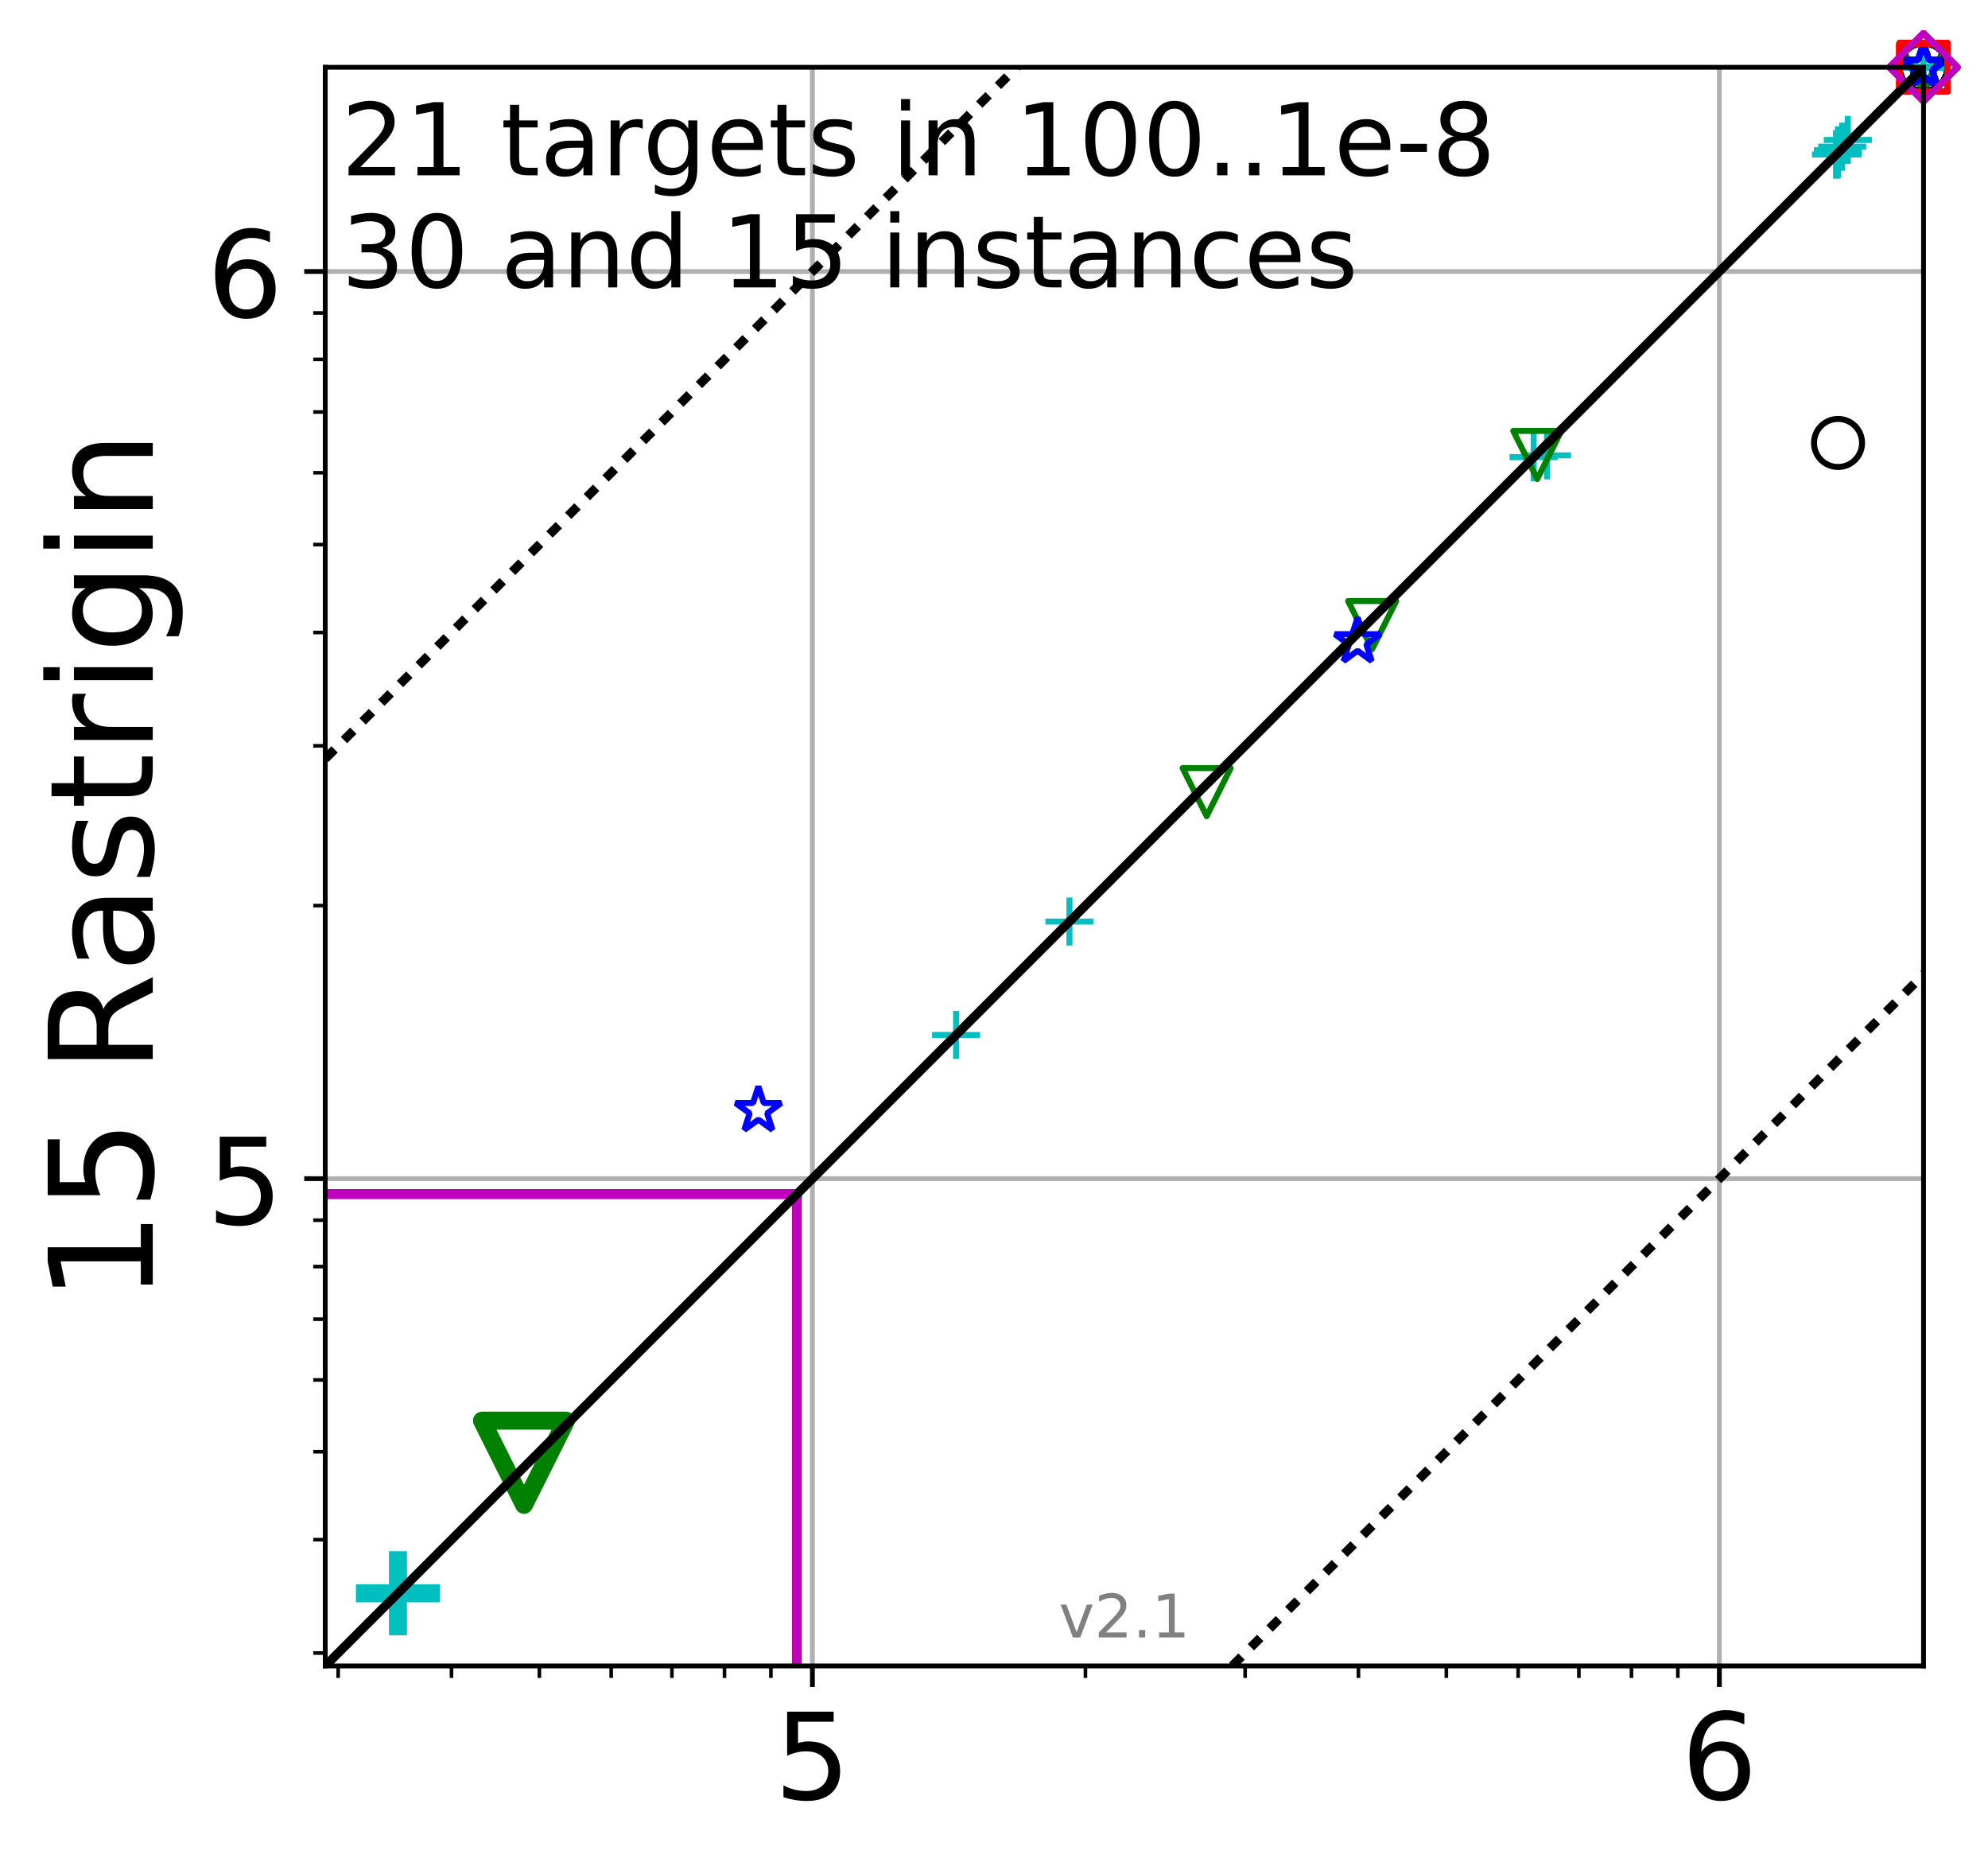 <?xml version="1.0" encoding="utf-8" standalone="no"?>
<!DOCTYPE svg PUBLIC "-//W3C//DTD SVG 1.1//EN"
  "http://www.w3.org/Graphics/SVG/1.1/DTD/svg11.dtd">
<!-- Created with matplotlib (http://matplotlib.org/) -->
<svg height="310pt" version="1.1" viewBox="0 0 331 310" width="331pt" xmlns="http://www.w3.org/2000/svg" xmlns:xlink="http://www.w3.org/1999/xlink">
 <defs>
  <style type="text/css">
*{stroke-linecap:butt;stroke-linejoin:round;}
  </style>
 </defs>
 <g id="figure_1">
  <g id="patch_1">
   <path d="M 0 310.868 
L 331.464 310.868 
L 331.464 0 
L 0 0 
z
" style="fill:#ffffff;"/>
  </g>
  <g id="axes_1">
   <g id="patch_2">
    <path d="M 54.153 277.312 
L 320.264 277.312 
L 320.264 11.2 
L 54.153 11.2 
z
" style="fill:#ffffff;"/>
   </g>
   <g id="line2d_1">
    <path clip-path="url(#p137fda755b)" d="M 132.747 277.312 
L 132.747 198.77 
" style="fill:none;stroke:#00bfbf;stroke-linecap:square;stroke-width:1.5;"/>
   </g>
   <g id="line2d_2">
    <path clip-path="url(#p137fda755b)" d="M 54.153 198.77 
L 132.747 198.77 
" style="fill:none;stroke:#00bfbf;stroke-linecap:square;stroke-width:1.5;"/>
   </g>
   <g id="line2d_3">
    <path clip-path="url(#p137fda755b)" d="M 132.701 277.312 
L 132.701 198.767 
" style="fill:none;stroke:#008000;stroke-linecap:square;stroke-width:1.5;"/>
   </g>
   <g id="line2d_4">
    <path clip-path="url(#p137fda755b)" d="M 54.153 198.767 
L 132.701 198.767 
" style="fill:none;stroke:#008000;stroke-linecap:square;stroke-width:1.5;"/>
   </g>
   <g id="line2d_5">
    <path clip-path="url(#p137fda755b)" d="M 132.727 277.312 
L 132.727 198.812 
" style="fill:none;stroke:#0000ff;stroke-linecap:square;stroke-width:1.5;"/>
   </g>
   <g id="line2d_6">
    <path clip-path="url(#p137fda755b)" d="M 54.153 198.812 
L 132.727 198.812 
" style="fill:none;stroke:#0000ff;stroke-linecap:square;stroke-width:1.5;"/>
   </g>
   <g id="line2d_7">
    <path clip-path="url(#p137fda755b)" d="M 132.673 277.312 
L 132.673 198.799 
" style="fill:none;stroke:#000000;stroke-linecap:square;stroke-width:1.5;"/>
   </g>
   <g id="line2d_8">
    <path clip-path="url(#p137fda755b)" d="M 54.153 198.799 
L 132.673 198.799 
" style="fill:none;stroke:#000000;stroke-linecap:square;stroke-width:1.5;"/>
   </g>
   <g id="line2d_9">
    <path clip-path="url(#p137fda755b)" d="M 132.689 277.312 
L 132.689 198.686 
" style="fill:none;stroke:#ff0000;stroke-linecap:square;stroke-width:1.5;"/>
   </g>
   <g id="line2d_10">
    <path clip-path="url(#p137fda755b)" d="M 54.153 198.686 
L 132.689 198.686 
" style="fill:none;stroke:#ff0000;stroke-linecap:square;stroke-width:1.5;"/>
   </g>
   <g id="line2d_11">
    <path clip-path="url(#p137fda755b)" d="M 132.686 277.312 
L 132.686 198.787 
" style="fill:none;stroke:#bf00bf;stroke-linecap:square;stroke-width:1.5;"/>
   </g>
   <g id="line2d_12">
    <path clip-path="url(#p137fda755b)" d="M 54.153 198.787 
L 132.686 198.787 
" style="fill:none;stroke:#bf00bf;stroke-linecap:square;stroke-width:1.5;"/>
   </g>
   <g id="matplotlib.axis_1">
    <g id="xtick_1">
     <g id="line2d_13">
      <path clip-path="url(#p137fda755b)" d="M 135.264 277.312 
L 135.264 11.2 
" style="fill:none;stroke:#b0b0b0;stroke-linecap:square;stroke-width:0.8;"/>
     </g>
     <g id="line2d_14">
      <defs>
       <path d="M 0 0 
L 0 3.5 
" id="m5a3d2e5e53" style="stroke:#000000;stroke-width:0.8;"/>
      </defs>
      <g>
       <use style="stroke:#000000;stroke-width:0.8;" x="135.264" xlink:href="#m5a3d2e5e53" y="277.312"/>
      </g>
     </g>
     <g id="text_1">
      <!-- 5 -->
      <defs>
       <path d="M 10.797 72.906 
L 49.516 72.906 
L 49.516 64.594 
L 19.828 64.594 
L 19.828 46.734 
Q 21.969 47.469 24.109 47.828 
Q 26.266 48.188 28.422 48.188 
Q 40.625 48.188 47.75 41.5 
Q 54.891 34.812 54.891 23.391 
Q 54.891 11.625 47.562 5.094 
Q 40.234 -1.422 26.906 -1.422 
Q 22.312 -1.422 17.547 -0.641 
Q 12.797 0.141 7.719 1.703 
L 7.719 11.625 
Q 12.109 9.234 16.797 8.062 
Q 21.484 6.891 26.703 6.891 
Q 35.156 6.891 40.078 11.328 
Q 45.016 15.766 45.016 23.391 
Q 45.016 31 40.078 35.438 
Q 35.156 39.891 26.703 39.891 
Q 22.75 39.891 18.812 39.016 
Q 14.891 38.141 10.797 36.281 
z
" id="DejaVuSans-35"/>
      </defs>
      <g transform="translate(128.902 299.509)scale(0.2 -0.2)">
       <use xlink:href="#DejaVuSans-35"/>
      </g>
     </g>
    </g>
    <g id="xtick_2">
     <g id="line2d_15">
      <path clip-path="url(#p137fda755b)" d="M 286.272 277.312 
L 286.272 11.2 
" style="fill:none;stroke:#b0b0b0;stroke-linecap:square;stroke-width:0.8;"/>
     </g>
     <g id="line2d_16">
      <g>
       <use style="stroke:#000000;stroke-width:0.8;" x="286.272" xlink:href="#m5a3d2e5e53" y="277.312"/>
      </g>
     </g>
     <g id="text_2">
      <!-- 6 -->
      <defs>
       <path d="M 33.016 40.375 
Q 26.375 40.375 22.484 35.828 
Q 18.609 31.297 18.609 23.391 
Q 18.609 15.531 22.484 10.953 
Q 26.375 6.391 33.016 6.391 
Q 39.656 6.391 43.531 10.953 
Q 47.406 15.531 47.406 23.391 
Q 47.406 31.297 43.531 35.828 
Q 39.656 40.375 33.016 40.375 
M 52.594 71.297 
L 52.594 62.312 
Q 48.875 64.062 45.094 64.984 
Q 41.312 65.922 37.594 65.922 
Q 27.828 65.922 22.672 59.328 
Q 17.531 52.734 16.797 39.406 
Q 19.672 43.656 24.016 45.922 
Q 28.375 48.188 33.594 48.188 
Q 44.578 48.188 50.953 41.516 
Q 57.328 34.859 57.328 23.391 
Q 57.328 12.156 50.688 5.359 
Q 44.047 -1.422 33.016 -1.422 
Q 20.359 -1.422 13.672 8.266 
Q 6.984 17.969 6.984 36.375 
Q 6.984 53.656 15.188 63.938 
Q 23.391 74.219 37.203 74.219 
Q 40.922 74.219 44.703 73.484 
Q 48.484 72.75 52.594 71.297 
" id="DejaVuSans-36"/>
      </defs>
      <g transform="translate(279.909 299.509)scale(0.2 -0.2)">
       <use xlink:href="#DejaVuSans-36"/>
      </g>
     </g>
    </g>
    <g id="xtick_3">
     <g id="line2d_17">
      <defs>
       <path d="M 0 0 
L 0 2 
" id="mae4882e56f" style="stroke:#000000;stroke-width:0.6;"/>
      </defs>
      <g>
       <use style="stroke:#000000;stroke-width:0.6;" x="56.306" xlink:href="#mae4882e56f" y="277.312"/>
      </g>
     </g>
    </g>
    <g id="xtick_4">
     <g id="line2d_18">
      <g>
       <use style="stroke:#000000;stroke-width:0.6;" x="75.173" xlink:href="#mae4882e56f" y="277.312"/>
      </g>
     </g>
    </g>
    <g id="xtick_5">
     <g id="line2d_19">
      <g>
       <use style="stroke:#000000;stroke-width:0.6;" x="89.807" xlink:href="#mae4882e56f" y="277.312"/>
      </g>
     </g>
    </g>
    <g id="xtick_6">
     <g id="line2d_20">
      <g>
       <use style="stroke:#000000;stroke-width:0.6;" x="101.764" xlink:href="#mae4882e56f" y="277.312"/>
      </g>
     </g>
    </g>
    <g id="xtick_7">
     <g id="line2d_21">
      <g>
       <use style="stroke:#000000;stroke-width:0.6;" x="111.873" xlink:href="#mae4882e56f" y="277.312"/>
      </g>
     </g>
    </g>
    <g id="xtick_8">
     <g id="line2d_22">
      <g>
       <use style="stroke:#000000;stroke-width:0.6;" x="120.63" xlink:href="#mae4882e56f" y="277.312"/>
      </g>
     </g>
    </g>
    <g id="xtick_9">
     <g id="line2d_23">
      <g>
       <use style="stroke:#000000;stroke-width:0.6;" x="128.355" xlink:href="#mae4882e56f" y="277.312"/>
      </g>
     </g>
    </g>
    <g id="xtick_10">
     <g id="line2d_24">
      <g>
       <use style="stroke:#000000;stroke-width:0.6;" x="180.722" xlink:href="#mae4882e56f" y="277.312"/>
      </g>
     </g>
    </g>
    <g id="xtick_11">
     <g id="line2d_25">
      <g>
       <use style="stroke:#000000;stroke-width:0.6;" x="207.313" xlink:href="#mae4882e56f" y="277.312"/>
      </g>
     </g>
    </g>
    <g id="xtick_12">
     <g id="line2d_26">
      <g>
       <use style="stroke:#000000;stroke-width:0.6;" x="226.18" xlink:href="#mae4882e56f" y="277.312"/>
      </g>
     </g>
    </g>
    <g id="xtick_13">
     <g id="line2d_27">
      <g>
       <use style="stroke:#000000;stroke-width:0.6;" x="240.814" xlink:href="#mae4882e56f" y="277.312"/>
      </g>
     </g>
    </g>
    <g id="xtick_14">
     <g id="line2d_28">
      <g>
       <use style="stroke:#000000;stroke-width:0.6;" x="252.771" xlink:href="#mae4882e56f" y="277.312"/>
      </g>
     </g>
    </g>
    <g id="xtick_15">
     <g id="line2d_29">
      <g>
       <use style="stroke:#000000;stroke-width:0.6;" x="262.88" xlink:href="#mae4882e56f" y="277.312"/>
      </g>
     </g>
    </g>
    <g id="xtick_16">
     <g id="line2d_30">
      <g>
       <use style="stroke:#000000;stroke-width:0.6;" x="271.638" xlink:href="#mae4882e56f" y="277.312"/>
      </g>
     </g>
    </g>
    <g id="xtick_17">
     <g id="line2d_31">
      <g>
       <use style="stroke:#000000;stroke-width:0.6;" x="279.362" xlink:href="#mae4882e56f" y="277.312"/>
      </g>
     </g>
    </g>
   </g>
   <g id="matplotlib.axis_2">
    <g id="ytick_1">
     <g id="line2d_32">
      <path clip-path="url(#p137fda755b)" d="M 54.153 196.2 
L 320.264 196.2 
" style="fill:none;stroke:#b0b0b0;stroke-linecap:square;stroke-width:0.8;"/>
     </g>
     <g id="line2d_33">
      <defs>
       <path d="M 0 0 
L -3.5 0 
" id="mec4197d627" style="stroke:#000000;stroke-width:0.8;"/>
      </defs>
      <g>
       <use style="stroke:#000000;stroke-width:0.8;" x="54.153" xlink:href="#mec4197d627" y="196.2"/>
      </g>
     </g>
     <g id="text_3">
      <!-- 5 -->
      <g transform="translate(34.428 203.799)scale(0.2 -0.2)">
       <use xlink:href="#DejaVuSans-35"/>
      </g>
     </g>
    </g>
    <g id="ytick_2">
     <g id="line2d_34">
      <path clip-path="url(#p137fda755b)" d="M 54.153 45.193 
L 320.264 45.193 
" style="fill:none;stroke:#b0b0b0;stroke-linecap:square;stroke-width:0.8;"/>
     </g>
     <g id="line2d_35">
      <g>
       <use style="stroke:#000000;stroke-width:0.8;" x="54.153" xlink:href="#mec4197d627" y="45.193"/>
      </g>
     </g>
     <g id="text_4">
      <!-- 6 -->
      <g transform="translate(34.428 52.791)scale(0.2 -0.2)">
       <use xlink:href="#DejaVuSans-36"/>
      </g>
     </g>
    </g>
    <g id="ytick_3">
     <g id="line2d_36">
      <defs>
       <path d="M 0 0 
L -2 0 
" id="me77cae0387" style="stroke:#000000;stroke-width:0.6;"/>
      </defs>
      <g>
       <use style="stroke:#000000;stroke-width:0.6;" x="54.153" xlink:href="#me77cae0387" y="275.159"/>
      </g>
     </g>
    </g>
    <g id="ytick_4">
     <g id="line2d_37">
      <g>
       <use style="stroke:#000000;stroke-width:0.6;" x="54.153" xlink:href="#me77cae0387" y="256.292"/>
      </g>
     </g>
    </g>
    <g id="ytick_5">
     <g id="line2d_38">
      <g>
       <use style="stroke:#000000;stroke-width:0.6;" x="54.153" xlink:href="#me77cae0387" y="241.658"/>
      </g>
     </g>
    </g>
    <g id="ytick_6">
     <g id="line2d_39">
      <g>
       <use style="stroke:#000000;stroke-width:0.6;" x="54.153" xlink:href="#me77cae0387" y="229.701"/>
      </g>
     </g>
    </g>
    <g id="ytick_7">
     <g id="line2d_40">
      <g>
       <use style="stroke:#000000;stroke-width:0.6;" x="54.153" xlink:href="#me77cae0387" y="219.591"/>
      </g>
     </g>
    </g>
    <g id="ytick_8">
     <g id="line2d_41">
      <g>
       <use style="stroke:#000000;stroke-width:0.6;" x="54.153" xlink:href="#me77cae0387" y="210.834"/>
      </g>
     </g>
    </g>
    <g id="ytick_9">
     <g id="line2d_42">
      <g>
       <use style="stroke:#000000;stroke-width:0.6;" x="54.153" xlink:href="#me77cae0387" y="203.11"/>
      </g>
     </g>
    </g>
    <g id="ytick_10">
     <g id="line2d_43">
      <g>
       <use style="stroke:#000000;stroke-width:0.6;" x="54.153" xlink:href="#me77cae0387" y="150.742"/>
      </g>
     </g>
    </g>
    <g id="ytick_11">
     <g id="line2d_44">
      <g>
       <use style="stroke:#000000;stroke-width:0.6;" x="54.153" xlink:href="#me77cae0387" y="124.151"/>
      </g>
     </g>
    </g>
    <g id="ytick_12">
     <g id="line2d_45">
      <g>
       <use style="stroke:#000000;stroke-width:0.6;" x="54.153" xlink:href="#me77cae0387" y="105.285"/>
      </g>
     </g>
    </g>
    <g id="ytick_13">
     <g id="line2d_46">
      <g>
       <use style="stroke:#000000;stroke-width:0.6;" x="54.153" xlink:href="#me77cae0387" y="90.651"/>
      </g>
     </g>
    </g>
    <g id="ytick_14">
     <g id="line2d_47">
      <g>
       <use style="stroke:#000000;stroke-width:0.6;" x="54.153" xlink:href="#me77cae0387" y="78.694"/>
      </g>
     </g>
    </g>
    <g id="ytick_15">
     <g id="line2d_48">
      <g>
       <use style="stroke:#000000;stroke-width:0.6;" x="54.153" xlink:href="#me77cae0387" y="68.584"/>
      </g>
     </g>
    </g>
    <g id="ytick_16">
     <g id="line2d_49">
      <g>
       <use style="stroke:#000000;stroke-width:0.6;" x="54.153" xlink:href="#me77cae0387" y="59.827"/>
      </g>
     </g>
    </g>
    <g id="ytick_17">
     <g id="line2d_50">
      <g>
       <use style="stroke:#000000;stroke-width:0.6;" x="54.153" xlink:href="#me77cae0387" y="52.103"/>
      </g>
     </g>
    </g>
    <g id="text_5">
     <!-- 15 Rastrigin -->
     <defs>
      <path d="M 12.406 8.297 
L 28.516 8.297 
L 28.516 63.922 
L 10.984 60.406 
L 10.984 69.391 
L 28.422 72.906 
L 38.281 72.906 
L 38.281 8.297 
L 54.391 8.297 
L 54.391 0 
L 12.406 0 
z
" id="DejaVuSans-31"/>
      <path id="DejaVuSans-20"/>
      <path d="M 44.391 34.188 
Q 47.562 33.109 50.562 29.594 
Q 53.562 26.078 56.594 19.922 
L 66.609 0 
L 56 0 
L 46.688 18.703 
Q 43.062 26.031 39.672 28.422 
Q 36.281 30.812 30.422 30.812 
L 19.672 30.812 
L 19.672 0 
L 9.812 0 
L 9.812 72.906 
L 32.078 72.906 
Q 44.578 72.906 50.734 67.672 
Q 56.891 62.453 56.891 51.906 
Q 56.891 45.016 53.688 40.469 
Q 50.484 35.938 44.391 34.188 
M 19.672 64.797 
L 19.672 38.922 
L 32.078 38.922 
Q 39.203 38.922 42.844 42.219 
Q 46.484 45.516 46.484 51.906 
Q 46.484 58.297 42.844 61.547 
Q 39.203 64.797 32.078 64.797 
z
" id="DejaVuSans-52"/>
      <path d="M 34.281 27.484 
Q 23.391 27.484 19.188 25 
Q 14.984 22.516 14.984 16.5 
Q 14.984 11.719 18.141 8.906 
Q 21.297 6.109 26.703 6.109 
Q 34.188 6.109 38.703 11.406 
Q 43.219 16.703 43.219 25.484 
L 43.219 27.484 
z
M 52.203 31.203 
L 52.203 0 
L 43.219 0 
L 43.219 8.297 
Q 40.141 3.328 35.547 0.953 
Q 30.953 -1.422 24.312 -1.422 
Q 15.922 -1.422 10.953 3.297 
Q 6 8.016 6 15.922 
Q 6 25.141 12.172 29.828 
Q 18.359 34.516 30.609 34.516 
L 43.219 34.516 
L 43.219 35.406 
Q 43.219 41.609 39.141 45 
Q 35.062 48.391 27.688 48.391 
Q 23 48.391 18.547 47.266 
Q 14.109 46.141 10.016 43.891 
L 10.016 52.203 
Q 14.938 54.109 19.578 55.047 
Q 24.219 56 28.609 56 
Q 40.484 56 46.344 49.844 
Q 52.203 43.703 52.203 31.203 
" id="DejaVuSans-61"/>
      <path d="M 44.281 53.078 
L 44.281 44.578 
Q 40.484 46.531 36.375 47.5 
Q 32.281 48.484 27.875 48.484 
Q 21.188 48.484 17.844 46.438 
Q 14.5 44.391 14.5 40.281 
Q 14.5 37.156 16.891 35.375 
Q 19.281 33.594 26.516 31.984 
L 29.594 31.297 
Q 39.156 29.25 43.188 25.516 
Q 47.219 21.781 47.219 15.094 
Q 47.219 7.469 41.188 3.016 
Q 35.156 -1.422 24.609 -1.422 
Q 20.219 -1.422 15.453 -0.562 
Q 10.688 0.297 5.422 2 
L 5.422 11.281 
Q 10.406 8.688 15.234 7.391 
Q 20.062 6.109 24.812 6.109 
Q 31.156 6.109 34.562 8.281 
Q 37.984 10.453 37.984 14.406 
Q 37.984 18.062 35.516 20.016 
Q 33.062 21.969 24.703 23.781 
L 21.578 24.516 
Q 13.234 26.266 9.516 29.906 
Q 5.812 33.547 5.812 39.891 
Q 5.812 47.609 11.281 51.797 
Q 16.75 56 26.812 56 
Q 31.781 56 36.172 55.266 
Q 40.578 54.547 44.281 53.078 
" id="DejaVuSans-73"/>
      <path d="M 18.312 70.219 
L 18.312 54.688 
L 36.812 54.688 
L 36.812 47.703 
L 18.312 47.703 
L 18.312 18.016 
Q 18.312 11.328 20.141 9.422 
Q 21.969 7.516 27.594 7.516 
L 36.812 7.516 
L 36.812 0 
L 27.594 0 
Q 17.188 0 13.234 3.875 
Q 9.281 7.766 9.281 18.016 
L 9.281 47.703 
L 2.688 47.703 
L 2.688 54.688 
L 9.281 54.688 
L 9.281 70.219 
z
" id="DejaVuSans-74"/>
      <path d="M 41.109 46.297 
Q 39.594 47.172 37.812 47.578 
Q 36.031 48 33.891 48 
Q 26.266 48 22.188 43.047 
Q 18.109 38.094 18.109 28.812 
L 18.109 0 
L 9.078 0 
L 9.078 54.688 
L 18.109 54.688 
L 18.109 46.188 
Q 20.953 51.172 25.484 53.578 
Q 30.031 56 36.531 56 
Q 37.453 56 38.578 55.875 
Q 39.703 55.766 41.062 55.516 
z
" id="DejaVuSans-72"/>
      <path d="M 9.422 54.688 
L 18.406 54.688 
L 18.406 0 
L 9.422 0 
z
M 9.422 75.984 
L 18.406 75.984 
L 18.406 64.594 
L 9.422 64.594 
z
" id="DejaVuSans-69"/>
      <path d="M 45.406 27.984 
Q 45.406 37.75 41.375 43.109 
Q 37.359 48.484 30.078 48.484 
Q 22.859 48.484 18.828 43.109 
Q 14.797 37.75 14.797 27.984 
Q 14.797 18.266 18.828 12.891 
Q 22.859 7.516 30.078 7.516 
Q 37.359 7.516 41.375 12.891 
Q 45.406 18.266 45.406 27.984 
M 54.391 6.781 
Q 54.391 -7.172 48.188 -13.984 
Q 42 -20.797 29.203 -20.797 
Q 24.469 -20.797 20.266 -20.094 
Q 16.062 -19.391 12.109 -17.922 
L 12.109 -9.188 
Q 16.062 -11.328 19.922 -12.344 
Q 23.781 -13.375 27.781 -13.375 
Q 36.625 -13.375 41.016 -8.766 
Q 45.406 -4.156 45.406 5.172 
L 45.406 9.625 
Q 42.625 4.781 38.281 2.391 
Q 33.938 0 27.875 0 
Q 17.828 0 11.672 7.656 
Q 5.516 15.328 5.516 27.984 
Q 5.516 40.672 11.672 48.328 
Q 17.828 56 27.875 56 
Q 33.938 56 38.281 53.609 
Q 42.625 51.219 45.406 46.391 
L 45.406 54.688 
L 54.391 54.688 
z
" id="DejaVuSans-67"/>
      <path d="M 54.891 33.016 
L 54.891 0 
L 45.906 0 
L 45.906 32.719 
Q 45.906 40.484 42.875 44.328 
Q 39.844 48.188 33.797 48.188 
Q 26.516 48.188 22.312 43.547 
Q 18.109 38.922 18.109 30.906 
L 18.109 0 
L 9.078 0 
L 9.078 54.688 
L 18.109 54.688 
L 18.109 46.188 
Q 21.344 51.125 25.703 53.562 
Q 30.078 56 35.797 56 
Q 45.219 56 50.047 50.172 
Q 54.891 44.344 54.891 33.016 
" id="DejaVuSans-6e"/>
     </defs>
     <g transform="translate(25.436 216.807)rotate(-90)scale(0.24 -0.24)">
      <use xlink:href="#DejaVuSans-31"/>
      <use x="63.623" xlink:href="#DejaVuSans-35"/>
      <use x="127.246" xlink:href="#DejaVuSans-20"/>
      <use x="159.033" xlink:href="#DejaVuSans-52"/>
      <use x="228.484" xlink:href="#DejaVuSans-61"/>
      <use x="289.764" xlink:href="#DejaVuSans-73"/>
      <use x="341.863" xlink:href="#DejaVuSans-74"/>
      <use x="381.072" xlink:href="#DejaVuSans-72"/>
      <use x="422.186" xlink:href="#DejaVuSans-69"/>
      <use x="449.969" xlink:href="#DejaVuSans-67"/>
      <use x="513.445" xlink:href="#DejaVuSans-69"/>
      <use x="541.229" xlink:href="#DejaVuSans-6e"/>
     </g>
    </g>
   </g>
   <g id="line2d_51">
    <defs>
     <path d="M -7 0 
L 7 0 
M 0 7 
L 0 -7 
" id="m84728d3d8c" style="stroke:#00bfbf;stroke-width:3;"/>
    </defs>
    <g>
     <use style="fill:none;stroke:#00bfbf;stroke-width:3;" x="66.259" xlink:href="#m84728d3d8c" y="265.216"/>
    </g>
   </g>
   <g id="line2d_52">
    <defs>
     <path d="M -4 0 
L 4 0 
M 0 4 
L 0 -4 
" id="m43ccac958d" style="stroke:#00bfbf;"/>
    </defs>
    <g>
     <use style="fill:none;stroke:#00bfbf;" x="159.186" xlink:href="#m43ccac958d" y="172.272"/>
     <use style="fill:none;stroke:#00bfbf;" x="178.058" xlink:href="#m43ccac958d" y="153.401"/>
     <use style="fill:none;stroke:#00bfbf;" x="255.35" xlink:href="#m43ccac958d" y="76.096"/>
     <use style="fill:none;stroke:#00bfbf;" x="257.577" xlink:href="#m43ccac958d" y="75.797"/>
     <use style="fill:none;stroke:#00bfbf;" x="305.697" xlink:href="#m43ccac958d" y="25.715"/>
     <use style="fill:none;stroke:#00bfbf;" x="305.993" xlink:href="#m43ccac958d" y="25.715"/>
     <use style="fill:none;stroke:#00bfbf;" x="306" xlink:href="#m43ccac958d" y="25.013"/>
     <use style="fill:none;stroke:#00bfbf;" x="306.715" xlink:href="#m43ccac958d" y="24.414"/>
     <use style="fill:none;stroke:#00bfbf;" x="307.661" xlink:href="#m43ccac958d" y="23.296"/>
    </g>
   </g>
   <g id="line2d_53">
    <g>
     <use style="fill:none;stroke:#00bfbf;" x="320.264" xlink:href="#m43ccac958d" y="11.2"/>
     <use style="fill:none;stroke:#00bfbf;" x="320.264" xlink:href="#m43ccac958d" y="11.2"/>
     <use style="fill:none;stroke:#00bfbf;" x="320.264" xlink:href="#m43ccac958d" y="11.2"/>
     <use style="fill:none;stroke:#00bfbf;" x="320.264" xlink:href="#m43ccac958d" y="11.2"/>
     <use style="fill:none;stroke:#00bfbf;" x="320.264" xlink:href="#m43ccac958d" y="11.2"/>
     <use style="fill:none;stroke:#00bfbf;" x="320.264" xlink:href="#m43ccac958d" y="11.2"/>
     <use style="fill:none;stroke:#00bfbf;" x="320.264" xlink:href="#m43ccac958d" y="11.2"/>
     <use style="fill:none;stroke:#00bfbf;" x="320.264" xlink:href="#m43ccac958d" y="11.2"/>
     <use style="fill:none;stroke:#00bfbf;" x="320.264" xlink:href="#m43ccac958d" y="11.2"/>
     <use style="fill:none;stroke:#00bfbf;" x="320.264" xlink:href="#m43ccac958d" y="11.2"/>
     <use style="fill:none;stroke:#00bfbf;" x="320.264" xlink:href="#m43ccac958d" y="11.2"/>
    </g>
   </g>
   <g id="line2d_54">
    <defs>
     <path d="M -0 7 
L 7 -7 
L -7 -7 
z
" id="m16cc783f0f" style="stroke:#008000;stroke-linejoin:miter;stroke-width:3;"/>
    </defs>
    <g>
     <use style="fill:none;stroke:#008000;stroke-linejoin:miter;stroke-width:3;" x="87.251" xlink:href="#m16cc783f0f" y="243.487"/>
    </g>
   </g>
   <g id="line2d_55">
    <defs>
     <path d="M -0 4 
L 4 -4 
L -4 -4 
z
" id="mc9e7d33944" style="stroke:#008000;stroke-linejoin:miter;"/>
    </defs>
    <g>
     <use style="fill:none;stroke:#008000;stroke-linejoin:miter;" x="200.91" xlink:href="#mc9e7d33944" y="131.856"/>
     <use style="fill:none;stroke:#008000;stroke-linejoin:miter;" x="228.466" xlink:href="#mc9e7d33944" y="104.051"/>
     <use style="fill:none;stroke:#008000;stroke-linejoin:miter;" x="255.958" xlink:href="#mc9e7d33944" y="75.732"/>
    </g>
   </g>
   <g id="line2d_56">
    <g>
     <use style="fill:none;stroke:#008000;stroke-linejoin:miter;" x="320.264" xlink:href="#mc9e7d33944" y="11.2"/>
     <use style="fill:none;stroke:#008000;stroke-linejoin:miter;" x="320.264" xlink:href="#mc9e7d33944" y="11.2"/>
     <use style="fill:none;stroke:#008000;stroke-linejoin:miter;" x="320.264" xlink:href="#mc9e7d33944" y="11.2"/>
     <use style="fill:none;stroke:#008000;stroke-linejoin:miter;" x="320.264" xlink:href="#mc9e7d33944" y="11.2"/>
     <use style="fill:none;stroke:#008000;stroke-linejoin:miter;" x="320.264" xlink:href="#mc9e7d33944" y="11.2"/>
     <use style="fill:none;stroke:#008000;stroke-linejoin:miter;" x="320.264" xlink:href="#mc9e7d33944" y="11.2"/>
     <use style="fill:none;stroke:#008000;stroke-linejoin:miter;" x="320.264" xlink:href="#mc9e7d33944" y="11.2"/>
     <use style="fill:none;stroke:#008000;stroke-linejoin:miter;" x="320.264" xlink:href="#mc9e7d33944" y="11.2"/>
     <use style="fill:none;stroke:#008000;stroke-linejoin:miter;" x="320.264" xlink:href="#mc9e7d33944" y="11.2"/>
     <use style="fill:none;stroke:#008000;stroke-linejoin:miter;" x="320.264" xlink:href="#mc9e7d33944" y="11.2"/>
     <use style="fill:none;stroke:#008000;stroke-linejoin:miter;" x="320.264" xlink:href="#mc9e7d33944" y="11.2"/>
     <use style="fill:none;stroke:#008000;stroke-linejoin:miter;" x="320.264" xlink:href="#mc9e7d33944" y="11.2"/>
     <use style="fill:none;stroke:#008000;stroke-linejoin:miter;" x="320.264" xlink:href="#mc9e7d33944" y="11.2"/>
     <use style="fill:none;stroke:#008000;stroke-linejoin:miter;" x="320.264" xlink:href="#mc9e7d33944" y="11.2"/>
     <use style="fill:none;stroke:#008000;stroke-linejoin:miter;" x="320.264" xlink:href="#mc9e7d33944" y="11.2"/>
     <use style="fill:none;stroke:#008000;stroke-linejoin:miter;" x="320.264" xlink:href="#mc9e7d33944" y="11.2"/>
     <use style="fill:none;stroke:#008000;stroke-linejoin:miter;" x="320.264" xlink:href="#mc9e7d33944" y="11.2"/>
    </g>
   </g>
   <g id="line2d_57">
    <defs>
     <path d="M 0 -4 
L -0.898 -1.236 
L -3.804 -1.236 
L -1.453 0.472 
L -2.351 3.236 
L -0 1.528 
L 2.351 3.236 
L 1.453 0.472 
L 3.804 -1.236 
L 0.898 -1.236 
z
" id="ma6da3ff66a" style="stroke:#0000ff;stroke-linejoin:bevel;"/>
    </defs>
    <g>
     <use style="fill:none;stroke:#0000ff;stroke-linejoin:bevel;" x="126.271" xlink:href="#ma6da3ff66a" y="184.844"/>
     <use style="fill:none;stroke:#0000ff;stroke-linejoin:bevel;" x="226.042" xlink:href="#ma6da3ff66a" y="106.8"/>
    </g>
   </g>
   <g id="line2d_58">
    <g>
     <use style="fill:none;stroke:#0000ff;stroke-linejoin:bevel;" x="320.264" xlink:href="#ma6da3ff66a" y="11.2"/>
     <use style="fill:none;stroke:#0000ff;stroke-linejoin:bevel;" x="320.264" xlink:href="#ma6da3ff66a" y="11.2"/>
     <use style="fill:none;stroke:#0000ff;stroke-linejoin:bevel;" x="320.264" xlink:href="#ma6da3ff66a" y="11.2"/>
     <use style="fill:none;stroke:#0000ff;stroke-linejoin:bevel;" x="320.264" xlink:href="#ma6da3ff66a" y="11.2"/>
     <use style="fill:none;stroke:#0000ff;stroke-linejoin:bevel;" x="320.264" xlink:href="#ma6da3ff66a" y="11.2"/>
     <use style="fill:none;stroke:#0000ff;stroke-linejoin:bevel;" x="320.264" xlink:href="#ma6da3ff66a" y="11.2"/>
     <use style="fill:none;stroke:#0000ff;stroke-linejoin:bevel;" x="320.264" xlink:href="#ma6da3ff66a" y="11.2"/>
     <use style="fill:none;stroke:#0000ff;stroke-linejoin:bevel;" x="320.264" xlink:href="#ma6da3ff66a" y="11.2"/>
     <use style="fill:none;stroke:#0000ff;stroke-linejoin:bevel;" x="320.264" xlink:href="#ma6da3ff66a" y="11.2"/>
     <use style="fill:none;stroke:#0000ff;stroke-linejoin:bevel;" x="320.264" xlink:href="#ma6da3ff66a" y="11.2"/>
     <use style="fill:none;stroke:#0000ff;stroke-linejoin:bevel;" x="320.264" xlink:href="#ma6da3ff66a" y="11.2"/>
     <use style="fill:none;stroke:#0000ff;stroke-linejoin:bevel;" x="320.264" xlink:href="#ma6da3ff66a" y="11.2"/>
     <use style="fill:none;stroke:#0000ff;stroke-linejoin:bevel;" x="320.264" xlink:href="#ma6da3ff66a" y="11.2"/>
     <use style="fill:none;stroke:#0000ff;stroke-linejoin:bevel;" x="320.264" xlink:href="#ma6da3ff66a" y="11.2"/>
     <use style="fill:none;stroke:#0000ff;stroke-linejoin:bevel;" x="320.264" xlink:href="#ma6da3ff66a" y="11.2"/>
     <use style="fill:none;stroke:#0000ff;stroke-linejoin:bevel;" x="320.264" xlink:href="#ma6da3ff66a" y="11.2"/>
     <use style="fill:none;stroke:#0000ff;stroke-linejoin:bevel;" x="320.264" xlink:href="#ma6da3ff66a" y="11.2"/>
     <use style="fill:none;stroke:#0000ff;stroke-linejoin:bevel;" x="320.264" xlink:href="#ma6da3ff66a" y="11.2"/>
     <use style="fill:none;stroke:#0000ff;stroke-linejoin:bevel;" x="320.264" xlink:href="#ma6da3ff66a" y="11.2"/>
    </g>
   </g>
   <g id="line2d_59">
    <defs>
     <path d="M 0 4 
C 1.061 4 2.078 3.579 2.828 2.828 
C 3.579 2.078 4 1.061 4 0 
C 4 -1.061 3.579 -2.078 2.828 -2.828 
C 2.078 -3.579 1.061 -4 0 -4 
C -1.061 -4 -2.078 -3.579 -2.828 -2.828 
C -3.579 -2.078 -4 -1.061 -4 0 
C -4 1.061 -3.579 2.078 -2.828 2.828 
C -2.078 3.579 -1.061 4 0 4 
z
" id="mb8e445a689" style="stroke:#000000;"/>
    </defs>
    <g>
     <use style="fill:none;stroke:#000000;" x="306.031" xlink:href="#mb8e445a689" y="73.734"/>
    </g>
   </g>
   <g id="line2d_60">
    <g>
     <use style="fill:none;stroke:#000000;" x="320.264" xlink:href="#mb8e445a689" y="11.2"/>
     <use style="fill:none;stroke:#000000;" x="320.264" xlink:href="#mb8e445a689" y="11.2"/>
     <use style="fill:none;stroke:#000000;" x="320.264" xlink:href="#mb8e445a689" y="11.2"/>
     <use style="fill:none;stroke:#000000;" x="320.264" xlink:href="#mb8e445a689" y="11.2"/>
     <use style="fill:none;stroke:#000000;" x="320.264" xlink:href="#mb8e445a689" y="11.2"/>
     <use style="fill:none;stroke:#000000;" x="320.264" xlink:href="#mb8e445a689" y="11.2"/>
     <use style="fill:none;stroke:#000000;" x="320.264" xlink:href="#mb8e445a689" y="11.2"/>
     <use style="fill:none;stroke:#000000;" x="320.264" xlink:href="#mb8e445a689" y="11.2"/>
     <use style="fill:none;stroke:#000000;" x="320.264" xlink:href="#mb8e445a689" y="11.2"/>
     <use style="fill:none;stroke:#000000;" x="320.264" xlink:href="#mb8e445a689" y="11.2"/>
     <use style="fill:none;stroke:#000000;" x="320.264" xlink:href="#mb8e445a689" y="11.2"/>
     <use style="fill:none;stroke:#000000;" x="320.264" xlink:href="#mb8e445a689" y="11.2"/>
     <use style="fill:none;stroke:#000000;" x="320.264" xlink:href="#mb8e445a689" y="11.2"/>
     <use style="fill:none;stroke:#000000;" x="320.264" xlink:href="#mb8e445a689" y="11.2"/>
     <use style="fill:none;stroke:#000000;" x="320.264" xlink:href="#mb8e445a689" y="11.2"/>
     <use style="fill:none;stroke:#000000;" x="320.264" xlink:href="#mb8e445a689" y="11.2"/>
     <use style="fill:none;stroke:#000000;" x="320.264" xlink:href="#mb8e445a689" y="11.2"/>
     <use style="fill:none;stroke:#000000;" x="320.264" xlink:href="#mb8e445a689" y="11.2"/>
     <use style="fill:none;stroke:#000000;" x="320.264" xlink:href="#mb8e445a689" y="11.2"/>
     <use style="fill:none;stroke:#000000;" x="320.264" xlink:href="#mb8e445a689" y="11.2"/>
    </g>
   </g>
   <g id="line2d_61">
    <defs>
     <path d="M -4 4 
L 4 4 
L 4 -4 
L -4 -4 
z
" id="mc8abd04390" style="stroke:#ff0000;stroke-linejoin:miter;"/>
    </defs>
    <g>
     <use style="fill:none;stroke:#ff0000;stroke-linejoin:miter;" x="320.264" xlink:href="#mc8abd04390" y="11.2"/>
     <use style="fill:none;stroke:#ff0000;stroke-linejoin:miter;" x="320.264" xlink:href="#mc8abd04390" y="11.2"/>
     <use style="fill:none;stroke:#ff0000;stroke-linejoin:miter;" x="320.264" xlink:href="#mc8abd04390" y="11.2"/>
     <use style="fill:none;stroke:#ff0000;stroke-linejoin:miter;" x="320.264" xlink:href="#mc8abd04390" y="11.2"/>
     <use style="fill:none;stroke:#ff0000;stroke-linejoin:miter;" x="320.264" xlink:href="#mc8abd04390" y="11.2"/>
     <use style="fill:none;stroke:#ff0000;stroke-linejoin:miter;" x="320.264" xlink:href="#mc8abd04390" y="11.2"/>
     <use style="fill:none;stroke:#ff0000;stroke-linejoin:miter;" x="320.264" xlink:href="#mc8abd04390" y="11.2"/>
     <use style="fill:none;stroke:#ff0000;stroke-linejoin:miter;" x="320.264" xlink:href="#mc8abd04390" y="11.2"/>
     <use style="fill:none;stroke:#ff0000;stroke-linejoin:miter;" x="320.264" xlink:href="#mc8abd04390" y="11.2"/>
     <use style="fill:none;stroke:#ff0000;stroke-linejoin:miter;" x="320.264" xlink:href="#mc8abd04390" y="11.2"/>
     <use style="fill:none;stroke:#ff0000;stroke-linejoin:miter;" x="320.264" xlink:href="#mc8abd04390" y="11.2"/>
     <use style="fill:none;stroke:#ff0000;stroke-linejoin:miter;" x="320.264" xlink:href="#mc8abd04390" y="11.2"/>
     <use style="fill:none;stroke:#ff0000;stroke-linejoin:miter;" x="320.264" xlink:href="#mc8abd04390" y="11.2"/>
     <use style="fill:none;stroke:#ff0000;stroke-linejoin:miter;" x="320.264" xlink:href="#mc8abd04390" y="11.2"/>
     <use style="fill:none;stroke:#ff0000;stroke-linejoin:miter;" x="320.264" xlink:href="#mc8abd04390" y="11.2"/>
     <use style="fill:none;stroke:#ff0000;stroke-linejoin:miter;" x="320.264" xlink:href="#mc8abd04390" y="11.2"/>
     <use style="fill:none;stroke:#ff0000;stroke-linejoin:miter;" x="320.264" xlink:href="#mc8abd04390" y="11.2"/>
     <use style="fill:none;stroke:#ff0000;stroke-linejoin:miter;" x="320.264" xlink:href="#mc8abd04390" y="11.2"/>
     <use style="fill:none;stroke:#ff0000;stroke-linejoin:miter;" x="320.264" xlink:href="#mc8abd04390" y="11.2"/>
     <use style="fill:none;stroke:#ff0000;stroke-linejoin:miter;" x="320.264" xlink:href="#mc8abd04390" y="11.2"/>
     <use style="fill:none;stroke:#ff0000;stroke-linejoin:miter;" x="320.264" xlink:href="#mc8abd04390" y="11.2"/>
    </g>
   </g>
   <g id="line2d_62">
    <defs>
     <path d="M -0 5.657 
L 5.657 0 
L 0 -5.657 
L -5.657 -0 
z
" id="mf17775e99c" style="stroke:#bf00bf;stroke-linejoin:miter;"/>
    </defs>
    <g>
     <use style="fill:none;stroke:#bf00bf;stroke-linejoin:miter;" x="320.264" xlink:href="#mf17775e99c" y="11.2"/>
     <use style="fill:none;stroke:#bf00bf;stroke-linejoin:miter;" x="320.264" xlink:href="#mf17775e99c" y="11.2"/>
     <use style="fill:none;stroke:#bf00bf;stroke-linejoin:miter;" x="320.264" xlink:href="#mf17775e99c" y="11.2"/>
     <use style="fill:none;stroke:#bf00bf;stroke-linejoin:miter;" x="320.264" xlink:href="#mf17775e99c" y="11.2"/>
     <use style="fill:none;stroke:#bf00bf;stroke-linejoin:miter;" x="320.264" xlink:href="#mf17775e99c" y="11.2"/>
     <use style="fill:none;stroke:#bf00bf;stroke-linejoin:miter;" x="320.264" xlink:href="#mf17775e99c" y="11.2"/>
     <use style="fill:none;stroke:#bf00bf;stroke-linejoin:miter;" x="320.264" xlink:href="#mf17775e99c" y="11.2"/>
     <use style="fill:none;stroke:#bf00bf;stroke-linejoin:miter;" x="320.264" xlink:href="#mf17775e99c" y="11.2"/>
     <use style="fill:none;stroke:#bf00bf;stroke-linejoin:miter;" x="320.264" xlink:href="#mf17775e99c" y="11.2"/>
     <use style="fill:none;stroke:#bf00bf;stroke-linejoin:miter;" x="320.264" xlink:href="#mf17775e99c" y="11.2"/>
     <use style="fill:none;stroke:#bf00bf;stroke-linejoin:miter;" x="320.264" xlink:href="#mf17775e99c" y="11.2"/>
     <use style="fill:none;stroke:#bf00bf;stroke-linejoin:miter;" x="320.264" xlink:href="#mf17775e99c" y="11.2"/>
     <use style="fill:none;stroke:#bf00bf;stroke-linejoin:miter;" x="320.264" xlink:href="#mf17775e99c" y="11.2"/>
     <use style="fill:none;stroke:#bf00bf;stroke-linejoin:miter;" x="320.264" xlink:href="#mf17775e99c" y="11.2"/>
     <use style="fill:none;stroke:#bf00bf;stroke-linejoin:miter;" x="320.264" xlink:href="#mf17775e99c" y="11.2"/>
     <use style="fill:none;stroke:#bf00bf;stroke-linejoin:miter;" x="320.264" xlink:href="#mf17775e99c" y="11.2"/>
     <use style="fill:none;stroke:#bf00bf;stroke-linejoin:miter;" x="320.264" xlink:href="#mf17775e99c" y="11.2"/>
     <use style="fill:none;stroke:#bf00bf;stroke-linejoin:miter;" x="320.264" xlink:href="#mf17775e99c" y="11.2"/>
     <use style="fill:none;stroke:#bf00bf;stroke-linejoin:miter;" x="320.264" xlink:href="#mf17775e99c" y="11.2"/>
     <use style="fill:none;stroke:#bf00bf;stroke-linejoin:miter;" x="320.264" xlink:href="#mf17775e99c" y="11.2"/>
     <use style="fill:none;stroke:#bf00bf;stroke-linejoin:miter;" x="320.264" xlink:href="#mf17775e99c" y="11.2"/>
    </g>
   </g>
   <g id="line2d_63">
    <path clip-path="url(#p137fda755b)" d="M 54.153 277.312 
L 320.264 11.2 
" style="fill:none;stroke:#000000;stroke-linecap:square;stroke-width:1.5;"/>
   </g>
   <g id="line2d_64">
    <path clip-path="url(#p137fda755b)" d="M 205.16 277.312 
L 332.464 150.007 
" style="fill:none;stroke:#000000;stroke-dasharray:2.2,2.2;stroke-dashoffset:0;stroke-width:1.5;"/>
   </g>
   <g id="line2d_65">
    <path clip-path="url(#p137fda755b)" style="fill:none;stroke:#000000;stroke-dasharray:2.2,2.2;stroke-dashoffset:0;stroke-width:1.5;"/>
   </g>
   <g id="line2d_66">
    <path clip-path="url(#p137fda755b)" d="M 54.153 126.305 
L 181.457 -1 
" style="fill:none;stroke:#000000;stroke-dasharray:2.2,2.2;stroke-dashoffset:0;stroke-width:1.5;"/>
   </g>
   <g id="line2d_67">
    <path clip-path="url(#p137fda755b)" style="fill:none;stroke:#000000;stroke-dasharray:2.2,2.2;stroke-dashoffset:0;stroke-width:1.5;"/>
   </g>
   <g id="patch_3">
    <path d="M 54.153 277.312 
L 54.153 11.2 
" style="fill:none;stroke:#000000;stroke-linecap:square;stroke-linejoin:miter;stroke-width:0.8;"/>
   </g>
   <g id="patch_4">
    <path d="M 320.264 277.312 
L 320.264 11.2 
" style="fill:none;stroke:#000000;stroke-linecap:square;stroke-linejoin:miter;stroke-width:0.8;"/>
   </g>
   <g id="patch_5">
    <path d="M 54.153 277.312 
L 320.264 277.312 
" style="fill:none;stroke:#000000;stroke-linecap:square;stroke-linejoin:miter;stroke-width:0.8;"/>
   </g>
   <g id="patch_6">
    <path d="M 54.153 11.2 
L 320.264 11.2 
" style="fill:none;stroke:#000000;stroke-linecap:square;stroke-linejoin:miter;stroke-width:0.8;"/>
   </g>
   <g id="text_6">
    <!-- 21 targets in 100..1e-8 -->
    <defs>
     <path d="M 19.188 8.297 
L 53.609 8.297 
L 53.609 0 
L 7.328 0 
L 7.328 8.297 
Q 12.938 14.109 22.625 23.891 
Q 32.328 33.688 34.812 36.531 
Q 39.547 41.844 41.422 45.531 
Q 43.312 49.219 43.312 52.781 
Q 43.312 58.594 39.234 62.25 
Q 35.156 65.922 28.609 65.922 
Q 23.969 65.922 18.812 64.312 
Q 13.672 62.703 7.812 59.422 
L 7.812 69.391 
Q 13.766 71.781 18.938 73 
Q 24.125 74.219 28.422 74.219 
Q 39.75 74.219 46.484 68.547 
Q 53.219 62.891 53.219 53.422 
Q 53.219 48.922 51.531 44.891 
Q 49.859 40.875 45.406 35.406 
Q 44.188 33.984 37.641 27.219 
Q 31.109 20.453 19.188 8.297 
" id="DejaVuSans-32"/>
     <path d="M 56.203 29.594 
L 56.203 25.203 
L 14.891 25.203 
Q 15.484 15.922 20.484 11.062 
Q 25.484 6.203 34.422 6.203 
Q 39.594 6.203 44.453 7.469 
Q 49.312 8.734 54.109 11.281 
L 54.109 2.781 
Q 49.266 0.734 44.188 -0.344 
Q 39.109 -1.422 33.891 -1.422 
Q 20.797 -1.422 13.156 6.188 
Q 5.516 13.812 5.516 26.812 
Q 5.516 40.234 12.766 48.109 
Q 20.016 56 32.328 56 
Q 43.359 56 49.781 48.891 
Q 56.203 41.797 56.203 29.594 
M 47.219 32.234 
Q 47.125 39.594 43.094 43.984 
Q 39.062 48.391 32.422 48.391 
Q 24.906 48.391 20.391 44.141 
Q 15.875 39.891 15.188 32.172 
z
" id="DejaVuSans-65"/>
     <path d="M 31.781 66.406 
Q 24.172 66.406 20.328 58.906 
Q 16.5 51.422 16.5 36.375 
Q 16.5 21.391 20.328 13.891 
Q 24.172 6.391 31.781 6.391 
Q 39.453 6.391 43.281 13.891 
Q 47.125 21.391 47.125 36.375 
Q 47.125 51.422 43.281 58.906 
Q 39.453 66.406 31.781 66.406 
M 31.781 74.219 
Q 44.047 74.219 50.516 64.516 
Q 56.984 54.828 56.984 36.375 
Q 56.984 17.969 50.516 8.266 
Q 44.047 -1.422 31.781 -1.422 
Q 19.531 -1.422 13.062 8.266 
Q 6.594 17.969 6.594 36.375 
Q 6.594 54.828 13.062 64.516 
Q 19.531 74.219 31.781 74.219 
" id="DejaVuSans-30"/>
     <path d="M 10.688 12.406 
L 21 12.406 
L 21 0 
L 10.688 0 
z
" id="DejaVuSans-2e"/>
     <path d="M 4.891 31.391 
L 31.203 31.391 
L 31.203 23.391 
L 4.891 23.391 
z
" id="DejaVuSans-2d"/>
     <path d="M 31.781 34.625 
Q 24.75 34.625 20.719 30.859 
Q 16.703 27.094 16.703 20.516 
Q 16.703 13.922 20.719 10.156 
Q 24.75 6.391 31.781 6.391 
Q 38.812 6.391 42.859 10.172 
Q 46.922 13.969 46.922 20.516 
Q 46.922 27.094 42.891 30.859 
Q 38.875 34.625 31.781 34.625 
M 21.922 38.812 
Q 15.578 40.375 12.031 44.719 
Q 8.5 49.078 8.5 55.328 
Q 8.5 64.062 14.719 69.141 
Q 20.953 74.219 31.781 74.219 
Q 42.672 74.219 48.875 69.141 
Q 55.078 64.062 55.078 55.328 
Q 55.078 49.078 51.531 44.719 
Q 48 40.375 41.703 38.812 
Q 48.828 37.156 52.797 32.312 
Q 56.781 27.484 56.781 20.516 
Q 56.781 9.906 50.312 4.234 
Q 43.844 -1.422 31.781 -1.422 
Q 19.734 -1.422 13.25 4.234 
Q 6.781 9.906 6.781 20.516 
Q 6.781 27.484 10.781 32.312 
Q 14.797 37.156 21.922 38.812 
M 18.312 54.391 
Q 18.312 48.734 21.844 45.562 
Q 25.391 42.391 31.781 42.391 
Q 38.141 42.391 41.719 45.562 
Q 45.312 48.734 45.312 54.391 
Q 45.312 60.062 41.719 63.234 
Q 38.141 66.406 31.781 66.406 
Q 25.391 66.406 21.844 63.234 
Q 18.312 60.062 18.312 54.391 
" id="DejaVuSans-38"/>
    </defs>
    <g transform="translate(56.814 29.181)scale(0.167 -0.167)">
     <use xlink:href="#DejaVuSans-32"/>
     <use x="63.623" xlink:href="#DejaVuSans-31"/>
     <use x="127.246" xlink:href="#DejaVuSans-20"/>
     <use x="159.033" xlink:href="#DejaVuSans-74"/>
     <use x="198.242" xlink:href="#DejaVuSans-61"/>
     <use x="259.521" xlink:href="#DejaVuSans-72"/>
     <use x="300.619" xlink:href="#DejaVuSans-67"/>
     <use x="364.096" xlink:href="#DejaVuSans-65"/>
     <use x="425.619" xlink:href="#DejaVuSans-74"/>
     <use x="464.828" xlink:href="#DejaVuSans-73"/>
     <use x="516.928" xlink:href="#DejaVuSans-20"/>
     <use x="548.715" xlink:href="#DejaVuSans-69"/>
     <use x="576.498" xlink:href="#DejaVuSans-6e"/>
     <use x="639.877" xlink:href="#DejaVuSans-20"/>
     <use x="671.664" xlink:href="#DejaVuSans-31"/>
     <use x="735.287" xlink:href="#DejaVuSans-30"/>
     <use x="798.91" xlink:href="#DejaVuSans-30"/>
     <use x="862.533" xlink:href="#DejaVuSans-2e"/>
     <use x="894.32" xlink:href="#DejaVuSans-2e"/>
     <use x="926.107" xlink:href="#DejaVuSans-31"/>
     <use x="989.73" xlink:href="#DejaVuSans-65"/>
     <use x="1051.254" xlink:href="#DejaVuSans-2d"/>
     <use x="1087.338" xlink:href="#DejaVuSans-38"/>
    </g>
    <!-- 30 and 15 instances -->
    <defs>
     <path d="M 40.578 39.312 
Q 47.656 37.797 51.625 33 
Q 55.609 28.219 55.609 21.188 
Q 55.609 10.406 48.188 4.484 
Q 40.766 -1.422 27.094 -1.422 
Q 22.516 -1.422 17.656 -0.516 
Q 12.797 0.391 7.625 2.203 
L 7.625 11.719 
Q 11.719 9.328 16.594 8.109 
Q 21.484 6.891 26.812 6.891 
Q 36.078 6.891 40.938 10.547 
Q 45.797 14.203 45.797 21.188 
Q 45.797 27.641 41.281 31.266 
Q 36.766 34.906 28.719 34.906 
L 20.219 34.906 
L 20.219 43.016 
L 29.109 43.016 
Q 36.375 43.016 40.234 45.922 
Q 44.094 48.828 44.094 54.297 
Q 44.094 59.906 40.109 62.906 
Q 36.141 65.922 28.719 65.922 
Q 24.656 65.922 20.016 65.031 
Q 15.375 64.156 9.812 62.312 
L 9.812 71.094 
Q 15.438 72.656 20.344 73.438 
Q 25.25 74.219 29.594 74.219 
Q 40.828 74.219 47.359 69.109 
Q 53.906 64.016 53.906 55.328 
Q 53.906 49.266 50.438 45.094 
Q 46.969 40.922 40.578 39.312 
" id="DejaVuSans-33"/>
     <path d="M 45.406 46.391 
L 45.406 75.984 
L 54.391 75.984 
L 54.391 0 
L 45.406 0 
L 45.406 8.203 
Q 42.578 3.328 38.25 0.953 
Q 33.938 -1.422 27.875 -1.422 
Q 17.969 -1.422 11.734 6.484 
Q 5.516 14.406 5.516 27.297 
Q 5.516 40.188 11.734 48.094 
Q 17.969 56 27.875 56 
Q 33.938 56 38.25 53.625 
Q 42.578 51.266 45.406 46.391 
M 14.797 27.297 
Q 14.797 17.391 18.875 11.75 
Q 22.953 6.109 30.078 6.109 
Q 37.203 6.109 41.297 11.75 
Q 45.406 17.391 45.406 27.297 
Q 45.406 37.203 41.297 42.844 
Q 37.203 48.484 30.078 48.484 
Q 22.953 48.484 18.875 42.844 
Q 14.797 37.203 14.797 27.297 
" id="DejaVuSans-64"/>
     <path d="M 48.781 52.594 
L 48.781 44.188 
Q 44.969 46.297 41.141 47.344 
Q 37.312 48.391 33.406 48.391 
Q 24.656 48.391 19.812 42.844 
Q 14.984 37.312 14.984 27.297 
Q 14.984 17.281 19.812 11.734 
Q 24.656 6.203 33.406 6.203 
Q 37.312 6.203 41.141 7.25 
Q 44.969 8.297 48.781 10.406 
L 48.781 2.094 
Q 45.016 0.344 40.984 -0.531 
Q 36.969 -1.422 32.422 -1.422 
Q 20.062 -1.422 12.781 6.344 
Q 5.516 14.109 5.516 27.297 
Q 5.516 40.672 12.859 48.328 
Q 20.219 56 33.016 56 
Q 37.156 56 41.109 55.141 
Q 45.062 54.297 48.781 52.594 
" id="DejaVuSans-63"/>
    </defs>
    <g transform="translate(56.814 47.837)scale(0.167 -0.167)">
     <use xlink:href="#DejaVuSans-33"/>
     <use x="63.623" xlink:href="#DejaVuSans-30"/>
     <use x="127.246" xlink:href="#DejaVuSans-20"/>
     <use x="159.033" xlink:href="#DejaVuSans-61"/>
     <use x="220.312" xlink:href="#DejaVuSans-6e"/>
     <use x="283.691" xlink:href="#DejaVuSans-64"/>
     <use x="347.168" xlink:href="#DejaVuSans-20"/>
     <use x="378.955" xlink:href="#DejaVuSans-31"/>
     <use x="442.578" xlink:href="#DejaVuSans-35"/>
     <use x="506.201" xlink:href="#DejaVuSans-20"/>
     <use x="537.988" xlink:href="#DejaVuSans-69"/>
     <use x="565.771" xlink:href="#DejaVuSans-6e"/>
     <use x="629.15" xlink:href="#DejaVuSans-73"/>
     <use x="681.25" xlink:href="#DejaVuSans-74"/>
     <use x="720.459" xlink:href="#DejaVuSans-61"/>
     <use x="781.738" xlink:href="#DejaVuSans-6e"/>
     <use x="845.117" xlink:href="#DejaVuSans-63"/>
     <use x="900.098" xlink:href="#DejaVuSans-65"/>
     <use x="961.621" xlink:href="#DejaVuSans-73"/>
    </g>
   </g>
   <g id="text_7">
    <!-- v2.1 -->
    <defs>
     <path d="M 2.984 54.688 
L 12.5 54.688 
L 29.594 8.797 
L 46.688 54.688 
L 56.203 54.688 
L 35.688 0 
L 23.484 0 
z
" id="DejaVuSans-76"/>
    </defs>
    <g style="fill:#808080;" transform="translate(176.298 272.571)scale(0.1 -0.1)">
     <use xlink:href="#DejaVuSans-76"/>
     <use x="59.18" xlink:href="#DejaVuSans-32"/>
     <use x="122.803" xlink:href="#DejaVuSans-2e"/>
     <use x="154.59" xlink:href="#DejaVuSans-31"/>
    </g>
   </g>
  </g>
 </g>
 <defs>
  <clipPath id="p137fda755b">
   <rect height="266.112" width="266.112" x="54.153" y="11.2"/>
  </clipPath>
 </defs>
</svg>
